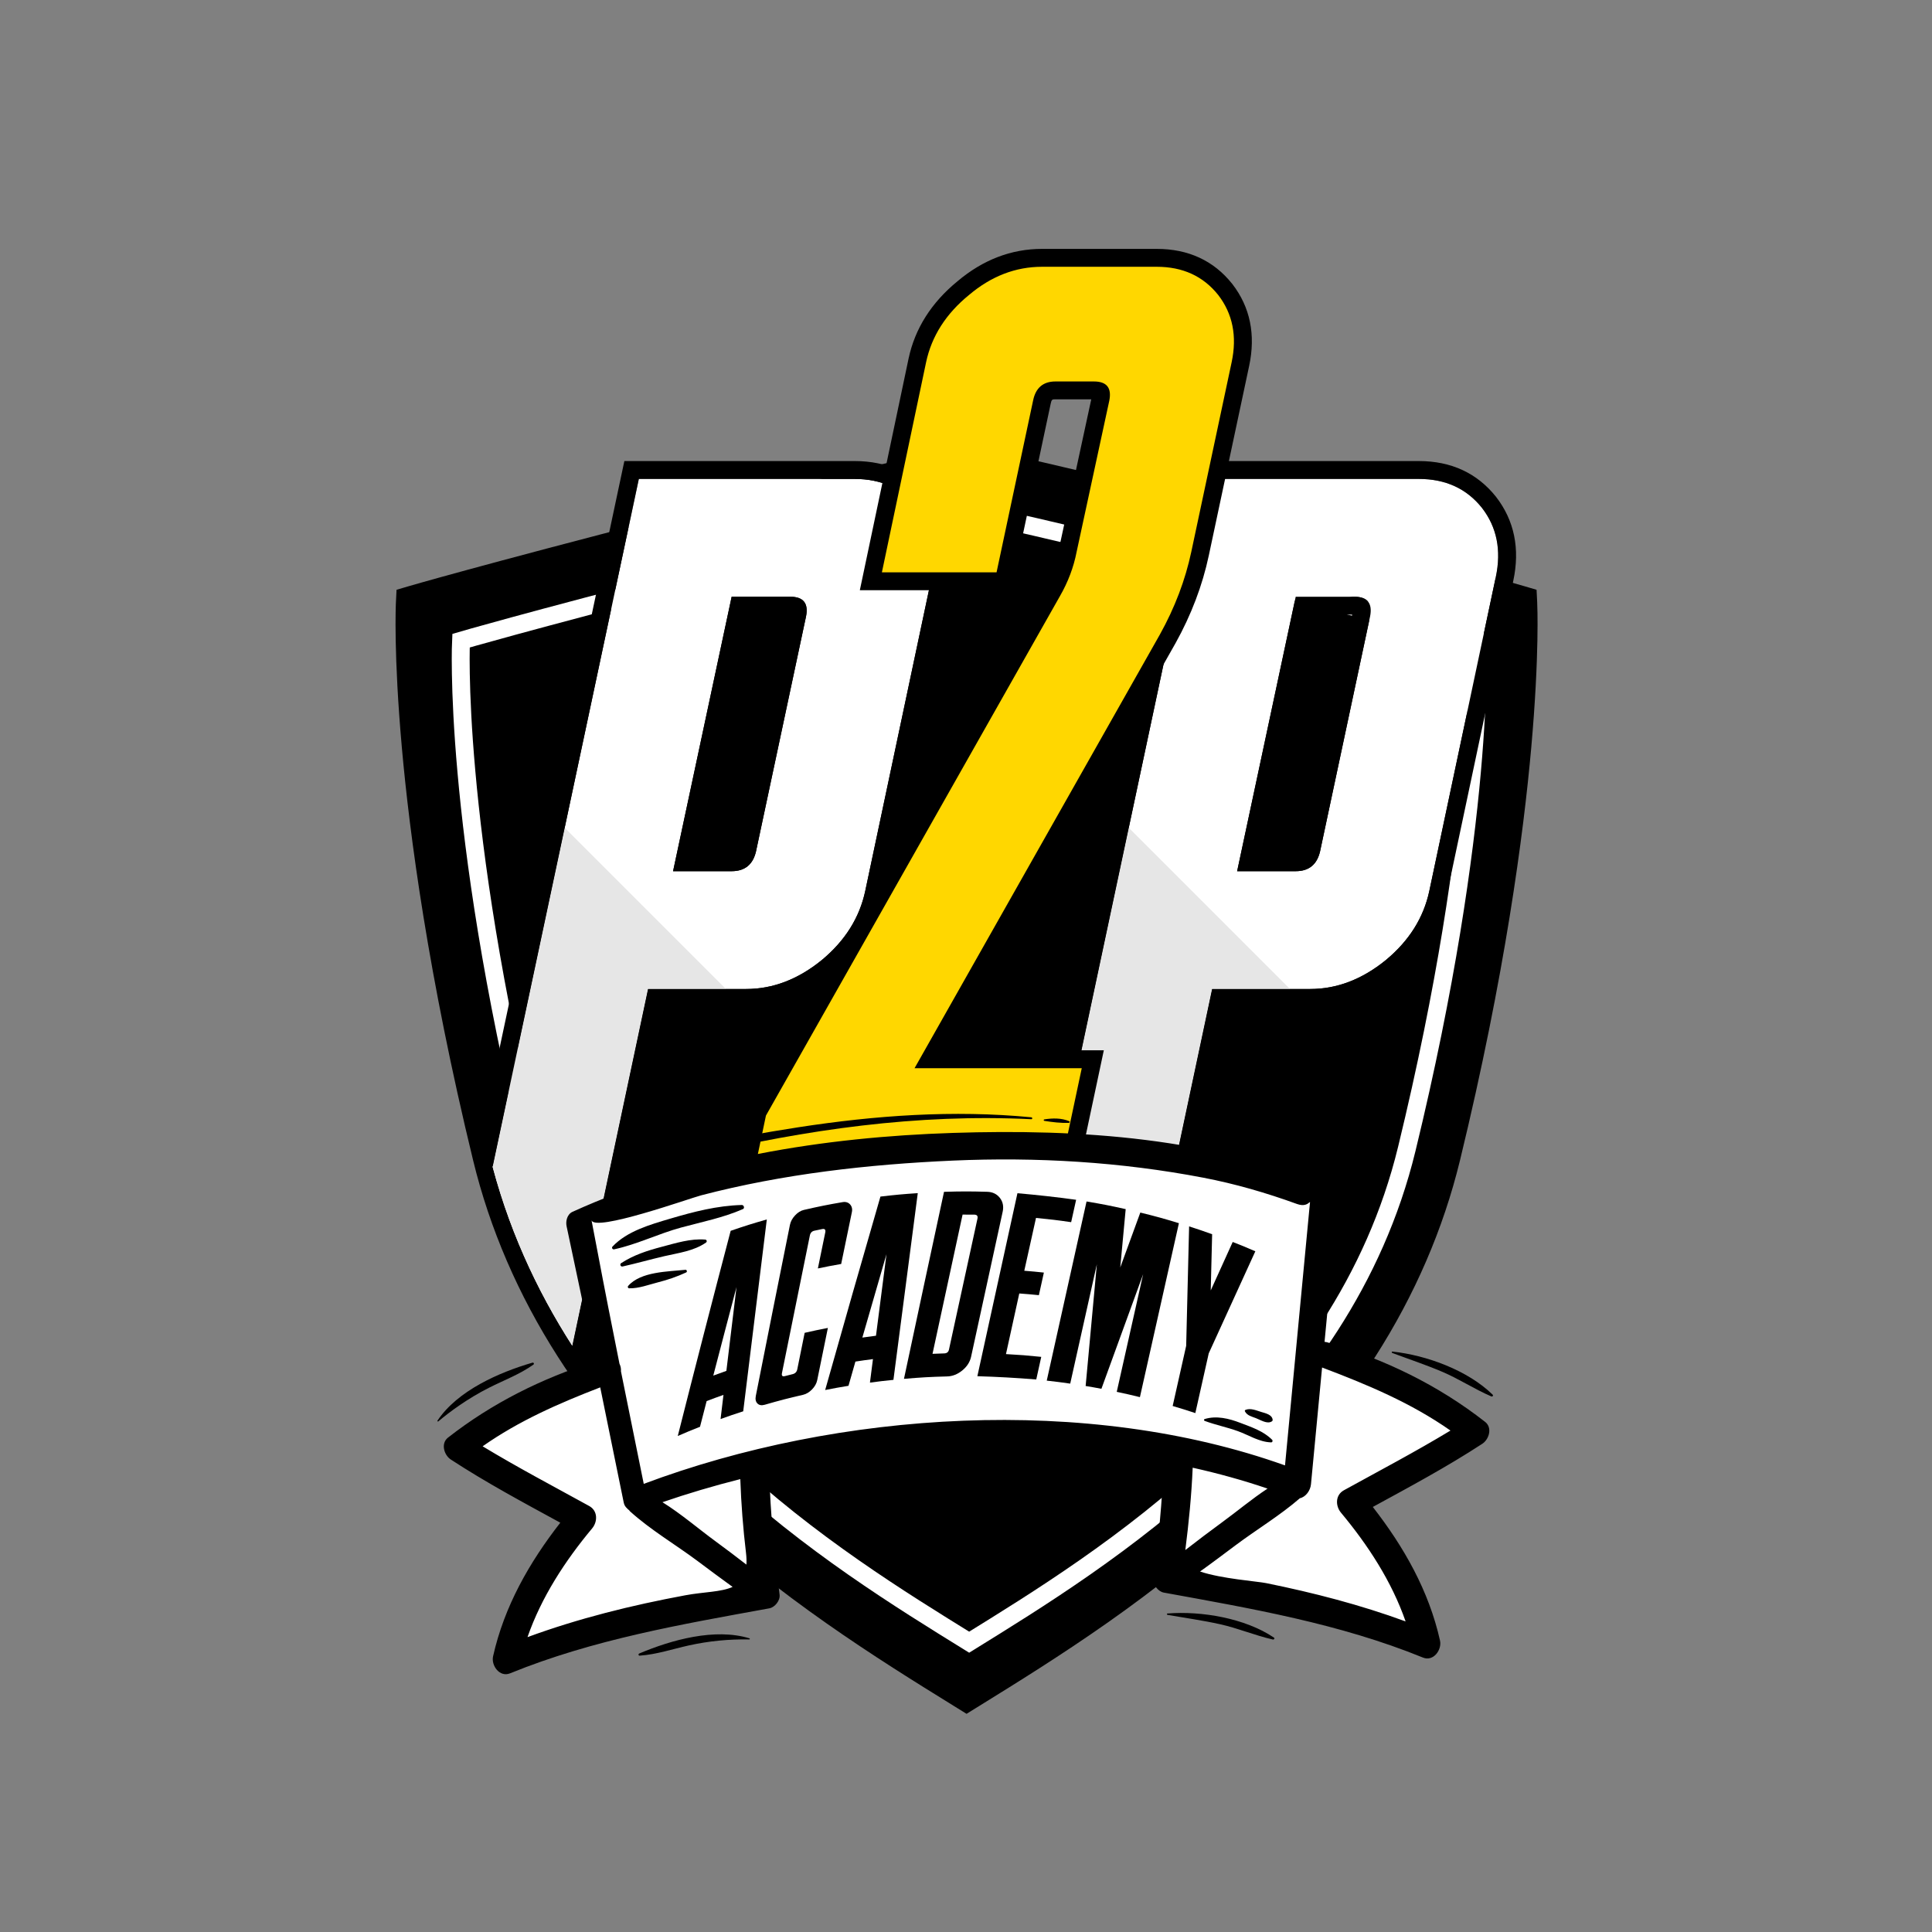 <?xml version="1.0" encoding="utf-8"?>
<!-- Generator: Adobe Illustrator 27.8.1, SVG Export Plug-In . SVG Version: 6.00 Build 0)  -->
<svg version="1.1" id="Layer_1" xmlns="http://www.w3.org/2000/svg" xmlns:xlink="http://www.w3.org/1999/xlink" x="0px" y="0px"
	 viewBox="0 0 1080 1080" style="enable-background:new 0 0 1080 1080;" xml:space="preserve">
<rect x="0" y="0" width="1080" height="1080" fill="#808080" stroke="none"/>
<style type="text/css">
	.st0{fill:none;stroke:#FFFFFF;stroke-width:10;stroke-miterlimit:10;}
	.st1{clip-path:url(#SVGID_00000160870885743649506670000010039578547888910743_);}
	.st2{fill:#FFFFFF;}
	.st3{clip-path:url(#SVGID_00000069400311300223986530000005980767318785365139_);}
	.st4{fill:#E6E6E6;}
	.st5{clip-path:url(#SVGID_00000075860947563767296460000004523999291187187866_);}
	.st6{fill:#FFD700;}
</style>
<g>
	<g>
		<path d="M535.51,949.18c-41.2-25.5-97.63-60.42-148.94-109.21c-28.12-26.74-51.84-55.09-70.52-84.26
			c-21.83-34.11-37.55-70.53-46.72-108.25c-48-197.46-43.08-309.33-43.02-310.44l0.18-3.55l3.41-1
			c0.38-0.11,38.69-11.34,144.22-38.53c111.76-28.8,164.69-39.54,165.21-39.65l0.99-0.2l0.99,0.2c0.52,0.1,53.45,10.84,165.21,39.65
			c105.53,27.2,143.84,38.42,144.22,38.53l3.41,1l0.18,3.55c0.05,1.11,4.98,112.98-43.02,310.44
			c-9.17,37.73-24.89,74.15-46.72,108.25c-18.68,29.18-42.4,57.53-70.52,84.26c-51.3,48.79-107.73,83.71-148.94,109.21l-4.8,2.97
			L535.51,949.18z"/>
		<path d="M540.31,259.2c0,0,52.03,10.48,164.95,39.59c106.67,27.49,144.06,38.49,144.06,38.49s5.5,109.97-42.89,309.01
			C767.36,806.96,621.68,895.9,540.31,946.27c-81.37-50.37-227.06-139.31-266.12-299.99C225.8,447.24,231.3,337.27,231.3,337.27
			s37.39-11,144.05-38.49C488.28,269.68,540.31,259.2,540.31,259.2 M540.31,249l-1.98,0.4c-0.52,0.11-53.58,10.87-165.47,39.71
			c-105.61,27.22-144.01,38.47-144.38,38.58l-6.81,2l-0.35,7.09c-0.06,1.15-1.36,28.79,3.33,81.25
			c4.29,48.12,14.69,127.2,39.83,230.62c9.3,38.26,25.24,75.2,47.37,109.77c18.9,29.52,42.88,58.18,71.29,85.19
			c51.68,49.14,108.36,84.22,149.75,109.83l2.16,1.34l5.26,3.26l5.26-3.26l2.16-1.34c41.39-25.61,98.07-60.69,149.75-109.83
			c28.41-27.01,52.39-55.68,71.29-85.19c22.13-34.57,38.07-71.51,47.37-109.77c25.14-103.42,35.54-182.49,39.83-230.62
			c4.68-52.46,3.38-80.1,3.33-81.25l-0.35-7.09l-6.81-2c-0.38-0.11-38.77-11.36-144.38-38.58
			c-111.89-28.84-164.95-39.6-165.47-39.71L540.31,249L540.31,249z"/>
	</g>
	<path class="st0" d="M541.76,286.38c0,0,47.83,9.64,151.64,36.39c98.06,25.27,132.43,35.38,132.43,35.38s5.05,101.09-39.42,284.06
		c-35.91,147.71-169.83,229.47-244.64,275.78c-74.81-46.3-208.73-128.07-244.64-275.78c-44.48-182.97-39.42-284.06-39.42-284.06
		s34.37-10.11,132.43-35.38C493.93,296.02,541.76,286.38,541.76,286.38z"/>
	<g>
		<defs>
			<path id="SVGID_1_" d="M543.07,137.73c0,0,23.35-7.03,139.87-2.45c187.39,7.36,165.76,200.83,165.76,200.83
				s5.5,109.97-42.89,309.01C766.75,805.8,621.07,894.74,539.69,945.11c-81.37-50.37-227.06-139.31-266.12-299.99
				c-48.39-199.04-42.89-309.01-42.89-309.01s1.14-89.91,107.81-117.4C451.42,189.61,543.07,137.73,543.07,137.73z"/>
		</defs>
		<clipPath id="SVGID_00000037670162347795438270000002238942731489056941_">
			<use xlink:href="#SVGID_1_"  style="overflow:visible;"/>
		</clipPath>
		<g style="clip-path:url(#SVGID_00000037670162347795438270000002238942731489056941_);">
			<g>
				<g>
					<g>
						<path class="st2" d="M477.79,267.73c14.96,0,26.73,5.4,35.32,16.19c8.34,10.8,10.91,23.67,7.73,38.63l-37.16,175.49
							c-3.19,14.96-11.28,27.84-24.28,38.63c-13.25,10.79-27.35,16.19-42.31,16.19h-54.82l-51.14,240.98h-65.85l111.84-526.11
							H477.79z M409,487c7.36,0,11.89-3.68,13.61-11.04l27.96-131.34c1.47-7.36-1.47-11.04-8.83-11.04H409L376.25,487H409z"/>
					</g>
				</g>
				<g>
					<defs>
						<polyline id="SVGID_00000163044605666071480490000006410549787961257644_" points="646.89,793.96 120.54,793.96 
							120.54,267.61 						"/>
					</defs>
					<clipPath id="SVGID_00000181060923016179207030000014459916147676294536_">
						<use xlink:href="#SVGID_00000163044605666071480490000006410549787961257644_"  style="overflow:visible;"/>
					</clipPath>
					<g style="clip-path:url(#SVGID_00000181060923016179207030000014459916147676294536_);">
						<g>
							<path class="st4" d="M477.79,267.73c14.96,0,26.73,5.4,35.32,16.19c8.34,10.8,10.91,23.67,7.73,38.63l-37.16,175.49
								c-3.19,14.96-11.28,27.84-24.28,38.63c-13.25,10.79-27.35,16.19-42.31,16.19h-54.82l-51.14,240.98h-65.85l111.84-526.11
								H477.79z M409,487c7.36,0,11.89-3.68,13.61-11.04l27.96-131.34c1.47-7.36-1.47-11.04-8.83-11.04H409L376.25,487H409z"/>
						</g>
					</g>
				</g>
				<g>
					<g>
						<path d="M477.79,267.73c14.96,0,26.73,5.4,35.32,16.19c8.34,10.8,10.91,23.67,7.73,38.63l-37.16,175.49
							c-3.19,14.96-11.28,27.84-24.28,38.63c-13.25,10.79-27.35,16.19-42.31,16.19h-54.82l-51.14,240.98h-65.85l111.84-526.11
							H477.79 M376.25,487H409c7.36,0,11.89-3.68,13.61-11.04l27.96-131.34c1.47-7.36-1.47-11.04-8.83-11.04H409L376.25,487
							 M477.79,257.73H357.12h-8.1l-1.68,7.92L235.49,791.76l-2.57,12.08h12.35h65.85h8.1l1.68-7.92l49.46-233.05h46.72
							c17.25,0,33.61-6.2,48.63-18.44l0.04-0.03l0.04-0.03c14.71-12.21,24.02-27.1,27.67-44.24l37.16-175.51
							c3.81-17.88,0.58-33.63-9.59-46.81l-0.04-0.06l-0.05-0.06C510.4,264.45,495.88,257.73,477.79,257.73L477.79,257.73z
							 M417.09,343.59h23.48l-27.72,130.19c-0.73,3.08-1.52,3.22-3.85,3.22h-20.38L417.09,343.59L417.09,343.59z"/>
					</g>
				</g>
			</g>
			<g>
				<g>
					<g>
						<path class="st2" d="M793.11,267.73c14.96,0,26.73,5.4,35.32,16.19c8.34,10.8,10.91,23.67,7.73,38.63L799,498.04
							c-3.19,14.96-11.28,27.84-24.28,38.63c-13.25,10.79-27.35,16.19-42.31,16.19h-54.82l-51.14,240.98h-65.85l111.84-526.11
							H793.11z M724.31,487c7.36,0,11.89-3.68,13.61-11.04l27.96-131.34c1.47-7.36-1.47-11.04-8.83-11.04h-32.74L691.57,487H724.31z
							"/>
					</g>
				</g>
				<g>
					<defs>
						<polyline id="SVGID_00000130645081273653667490000015173384018140318608_" points="962.21,793.96 435.86,793.96 
							435.86,267.61 						"/>
					</defs>
					<clipPath id="SVGID_00000168102187833598620040000014881245776629333140_">
						<use xlink:href="#SVGID_00000130645081273653667490000015173384018140318608_"  style="overflow:visible;"/>
					</clipPath>
					<g style="clip-path:url(#SVGID_00000168102187833598620040000014881245776629333140_);">
						<g>
							<path class="st4" d="M793.11,267.73c14.96,0,26.73,5.4,35.32,16.19c8.34,10.8,10.91,23.67,7.73,38.63L799,498.04
								c-3.19,14.96-11.28,27.84-24.28,38.63c-13.25,10.79-27.35,16.19-42.31,16.19h-54.82l-51.14,240.98h-65.85l111.84-526.11
								H793.11z M724.31,487c7.36,0,11.89-3.68,13.61-11.04l27.96-131.34c1.47-7.36-1.47-11.04-8.83-11.04h-32.74L691.57,487H724.31
								z"/>
						</g>
					</g>
				</g>
				<g>
					<g>
						<path d="M793.11,267.73c14.96,0,26.73,5.4,35.32,16.19c8.34,10.8,10.91,23.67,7.73,38.63L799,498.04
							c-3.19,14.96-11.28,27.84-24.28,38.63c-13.24,10.79-27.35,16.19-42.31,16.19h-54.82l-51.14,240.98h-65.85l111.84-526.11
							H793.11 M691.57,487h32.74c7.36,0,11.89-3.68,13.61-11.04l27.96-131.34c1.47-7.36-1.47-11.04-8.83-11.04h-32.74L691.57,487
							 M793.11,257.73H672.44h-8.1l-1.68,7.92L550.81,791.76l-2.57,12.08h12.35h65.85h8.1l1.68-7.92l49.46-233.05h46.72
							c17.25,0,33.61-6.2,48.63-18.44l0.04-0.03l0.04-0.03c14.71-12.21,24.02-27.1,27.67-44.24l37.16-175.51
							c3.81-17.88,0.58-33.63-9.59-46.81l-0.04-0.06l-0.05-0.06C825.71,264.45,811.2,257.73,793.11,257.73L793.11,257.73z
							 M732.4,343.59h23.48l-27.72,130.19c-0.73,3.08-1.52,3.22-3.85,3.22h-20.38L732.4,343.59L732.4,343.59z"/>
					</g>
				</g>
			</g>
			<g>
				<g>
					<path class="st6" d="M414.12,666.23l9.3-44.39l164.75-291.1c4.26-7.4,7.2-15.19,8.75-23.2l18.28-84.61
						c0.44-2.22,0.23-3.49-0.1-3.88c-0.3-0.37-1.43-0.8-3.61-0.8h-21.49c-3.77,0-6.51,1.14-7.63,6.72l-21.27,99.99h-74.31
						l25.98-123.49c3.33-15.64,11.98-29.25,25.73-40.45c13.21-11.18,28.03-16.88,43.98-16.88h64.1c16.09,0,28.97,5.94,38.29,17.64
						c9.06,11.73,11.9,25.76,8.5,41.76l-22.56,106c-3.44,16.17-9.51,32.18-18.07,47.58L519.81,592.13h91.07l-15.73,74.1H414.12z"/>
					<path d="M646.6,149.13c14.56,0,26.02,5.25,34.38,15.76c8.11,10.51,10.62,23.04,7.52,37.6l-22.56,106
						c-3.35,15.76-9.19,31.16-17.55,46.2L511.24,597.13h93.47l-13.61,64.1H420.28l7.88-37.6L592.53,333.2
						c4.53-7.88,7.64-16.11,9.31-24.71l18.26-84.51c1.43-7.16-1.43-10.74-8.59-10.74h-21.49c-6.93,0-11.1,3.58-12.53,10.74
						l-20.41,95.97h-64.1l24.71-117.46c3.1-14.56,11.1-27.09,23.99-37.6c12.41-10.5,26.02-15.76,40.82-15.76H646.6 M646.6,139.13
						h-64.1c-17.14,0-33.02,6.08-47.21,18.06c-14.61,11.93-23.82,26.47-27.38,43.21l-24.72,117.48l-2.54,12.06h12.32h64.1h8.1
						l1.68-7.92l20.41-95.97l0.01-0.06l0.01-0.06c0.54-2.71,0.92-2.71,2.73-2.71h20.01l-17.97,83.15l-0.02,0.1l-0.02,0.1
						c-1.45,7.47-4.2,14.74-8.16,21.63l-0.02,0.03l-0.02,0.03L419.45,618.7l-0.77,1.35l-0.32,1.52l-7.88,37.6l-2.52,12.05h12.31
						h170.82h8.1l1.68-7.92l13.61-64.1l2.56-12.08H604.7h-76.32l128.71-227.52l0.02-0.03l0.02-0.03
						c8.8-15.84,15.05-32.31,18.59-48.97l22.56-106c3.73-17.49,0.57-32.9-9.39-45.79l-0.05-0.06l-0.05-0.06
						C678.49,145.71,664.29,139.13,646.6,139.13L646.6,139.13z"/>
				</g>
			</g>
		</g>
	</g>
	<g>
		<g>
			<polygon class="st2" points="342.13,673.6 453.86,648.14 597.99,641.87 673.03,648.14 740.83,669.12 732.3,755.83 810.83,790.35 
				822.04,802.72 758.02,835.41 773.57,866.49 795.98,911.94 759.85,906.38 653.99,881.07 658.11,811.11 590.72,802.72 
				490.06,802.72 421.47,820.09 427.64,893.42 330.69,911.94 283.6,926.34 308.06,874.64 325.44,850.74 260.4,806.31 310.81,779.18 
				342.13,764.44 321.25,686 			"/>
			<g>
				<g>
					<path d="M830.2,794.85c-26.36-20.63-56.01-34.93-88.06-44.43c-0.6-0.18-1.17-0.27-1.71-0.32c2.51-26.38,5.03-52.77,7.54-79.15
						c0.23-2.41-1.59-5.74-3.85-6.72c-66.08-28.46-140.35-33.22-211.45-30.92c-71.92,2.32-146.76,14.16-212.62,44.1
						c-3.01,1.37-3.94,5.2-3.31,8.12c5.39,25.16,10.65,50.36,15.85,75.56c-29.78,9.48-57.43,23.21-82.16,42.55
						c-4.17,3.26-2.2,9.77,1.57,12.24c19.77,12.93,40.51,24.02,61.21,35.32c-17.37,22.28-31.35,46.84-37.58,74.69
						c-1.15,5.13,3.66,11.9,9.51,9.51c46.7-19,95.56-27.34,144.91-36.33c3.09-0.56,6.15-4.37,5.75-7.56
						c-2.82-22.82-5.26-45.53-5.75-68.53c71.13-15.77,149.05-18.99,220.38-5.87c-0.62,22-2.93,43.75-5.63,65.6
						c-0.39,3.19,2.66,7,5.75,7.56c49.35,8.99,98.21,17.33,144.91,36.33c5.85,2.38,10.66-4.38,9.51-9.51
						c-6.22-27.85-20.21-52.41-37.57-74.69c20.7-11.3,41.44-22.4,61.21-35.32C832.4,804.61,834.37,798.11,830.2,794.85z
						 M294.88,915.16c7.76-22.33,21.01-42.64,36.11-60.76c3.18-3.82,3.21-9.88-1.62-12.53c-19.96-10.99-40.1-21.59-59.58-33.38
						c20.32-14.26,42.54-23.98,65.74-32.94c4.4,21.47,8.79,42.94,13.14,64.41c0.29,1.46,1.01,2.44,1.84,3.2
						c0.35,0.41,0.74,0.77,1.19,1.06c0.15,0.18,0.23,0.4,0.42,0.57c11.36,10.32,25.34,18.53,37.65,27.7
						c6.57,4.89,13.11,9.83,19.76,14.6c-6.4,2.92-16.03,2.76-26.36,4.67C353.02,897.36,323.56,904.64,294.88,915.16z M417.03,868.17
						c0.29,2.46,0.33,4.56,0.22,6.46c-5.65-4.37-11.34-8.69-17.12-12.92c-9.55-6.99-19.36-15.45-29.81-21.97
						c14.07-4.84,28.6-9.15,43.51-12.91C414.33,840.68,415.37,854.38,417.03,868.17z M359.86,829.49
						c-4.25-20.96-8.53-41.93-12.74-62.9c0.12-1.47-0.18-2.95-0.82-4.22c-4.2-20.96-8.36-41.94-12.32-62.94
						c-1.09-5.8-2.22-11.6-3.33-17.41c1.33,6.99,55.04-12.19,61.29-13.82c45.87-11.98,93.45-17.32,140.71-19.42
						c46.8-2.07,94.03,0.74,140.05,9.57c17.82,3.41,35.24,8.48,52.28,14.67c7.88,2.86,7.75-5.49,6.98,2.59
						c-0.41,4.21-0.81,8.42-1.2,12.64c-4.16,43.64-8.29,87.28-12.43,130.92C607.72,779.65,468.67,788.65,359.86,829.49z
						 M708.57,832.13c-8.78,5.77-17.09,12.77-25.24,18.71c-7.01,5.11-13.89,10.35-20.73,15.65c1.95-15.34,3.46-30.6,4.12-46.03
						C681.03,823.64,695.01,827.52,708.57,832.13z M670.84,878.48c6.75-4.82,13.37-9.82,20-14.78
						c11.67-8.72,24.77-16.59,35.79-26.17c3.39-0.75,5.88-4.38,6.21-7.78c2.08-21.77,4.14-43.54,6.21-65.31
						c25.39,9.61,49.69,19.76,71.77,35.25c-19.48,11.79-39.63,22.39-59.58,33.38c-4.83,2.66-4.8,8.71-1.62,12.53
						c15.1,18.12,28.35,38.43,36.12,60.78c-25.39-9.3-51.3-16-77.95-21.41C702.9,883.97,682.7,882.53,670.84,878.48z"/>
				</g>
				<g>
					<path d="M414.67,673.6c-13.71,0.35-26.95,3.78-40.05,7.65c-11.08,3.27-24.07,6.96-32.21,15.57c-0.66,0.7,0,1.76,0.9,1.56
						c12.71-2.72,24.84-8.76,37.46-12.18c11.66-3.16,23.41-5.46,34.52-10.3C416.44,675.39,415.82,673.57,414.67,673.6z"/>
				</g>
				<g>
					<path d="M394.21,692.94c-8.18-0.67-16.38,1.95-24.23,4.02c-8.16,2.15-15.6,4.53-22.72,9.12c-0.99,0.64-0.36,2.14,0.8,1.89
						c7.84-1.75,15.54-3.96,23.36-5.77c7.96-1.84,16.41-2.85,23.24-7.6C395.39,694.07,395.1,693.01,394.21,692.94z"/>
				</g>
				<g>
					<path d="M383.19,709.83c-9.8,1.02-25.02,0.97-32.03,9c-0.45,0.51-0.16,1.33,0.55,1.34c5.37,0.14,10.92-2.02,16.1-3.34
						c5.51-1.4,10.61-3.15,15.77-5.53C384.28,710.98,383.96,709.75,383.19,709.83z"/>
				</g>
				<g>
					<path d="M693.29,795.37c-6.28-2.42-13.3-4.14-19.87-2.12c-0.54,0.17-0.49,0.86,0,1.04c6.07,2.27,12.47,3.52,18.58,5.74
						c6.25,2.26,11.79,6.04,18.55,6.27c0.74,0.02,1.08-0.92,0.59-1.43C706.34,799.98,699.57,797.78,693.29,795.37z"/>
				</g>
				<g>
					<path d="M702.13,792.78c2.46,0.95,6.33,3.5,8.86,1.76c0.37-0.25,0.47-0.57,0.41-1c-0.37-2.74-3.92-3.52-6.16-4.19
						c-2.77-0.82-6.16-2.4-9-1.21c-0.33,0.14-0.49,0.46-0.32,0.8C697.14,791.34,699.8,791.88,702.13,792.78z"/>
				</g>
				<g>
					<path d="M389.44,645.88c61.29-14.41,123.03-23.37,187.07-20.23c0.71,0.03,0.68-1.02,0-1.08c-43.66-4.19-87.12-1.07-130.37,5.6
						c-19.03,2.94-38.5,6.42-57.63,11.11"/>
				</g>
				<g>
					<path d="M597.49,627.7c0.44-0.02,0.73-0.71,0.25-0.92c-4.37-1.88-9.37-1.77-14-1.03c-0.4,0.06-0.4,0.74,0,0.81
						C588.2,627.28,592.99,627.86,597.49,627.7z"/>
				</g>
				<g>
					<path d="M561.82,820.67c-38.84-1.55-82.2-0.59-119.71,10.77c-0.39,0.12-0.33,0.76,0.1,0.73c39.95-2.74,79.5-8.3,119.61-10.22
						C562.64,821.91,562.64,820.7,561.82,820.67z"/>
				</g>
				<g>
					<path d="M806.07,766.77c9.51,4.02,18.12,9.77,27.59,13.83c0.61,0.26,1.28-0.44,0.75-0.97c-13.87-13.59-36.99-22.08-56.04-24.09
						c-0.47-0.05-0.49,0.63-0.1,0.77C787.55,759.78,796.94,762.9,806.07,766.77z"/>
				</g>
				<g>
					<path d="M681.91,907.93c10.08,2.22,19.6,6.3,29.65,8.57c0.65,0.14,1.18-0.67,0.56-1.09c-16.12-10.83-40.4-14.96-59.5-13.46
						c-0.47,0.04-0.37,0.71,0.04,0.78C662.43,904.43,672.23,905.79,681.91,907.93z"/>
				</g>
				<g>
					<path d="M273.28,775.8c8.42-4.26,17.19-7.5,24.92-12.98c0.59-0.42,0.09-1.27-0.57-1.08c-18.78,5.48-41.83,15.62-53.06,32.37
						c-0.19,0.28,0.13,0.72,0.43,0.47C251.29,789.27,261.39,781.81,273.28,775.8z"/>
				</g>
				<g>
					<path d="M385.09,919.8c-9.21,2.03-18.05,5.07-27.51,5.72c-0.72,0.05-0.87-0.93-0.24-1.2c18.01-7.63,42.28-14.37,61.57-8.5
						c0.32,0.1,0.35,0.64-0.04,0.63C407.41,916.26,396.29,917.33,385.09,919.8z"/>
				</g>
			</g>
		</g>
		<g>
			<g>
				<path d="M428.65,681.68c-4.42,35.75-8.82,71.5-13.19,107.25c-5.08,1.64-7.62,2.5-12.66,4.32c0.65-5.4,0.97-8.1,1.62-13.5
					c-3.78,1.34-5.66,2.03-9.41,3.47c-1.48,5.74-2.22,8.61-3.7,14.36c-5,1.97-7.48,3-12.43,5.14
					c9.68-38.28,19.53-76.51,29.57-114.69C416.48,685.27,420.52,684.01,428.65,681.68z M398.73,768.97
					c2.92-1.09,4.38-1.61,7.32-2.64c1.88-15.61,3.77-31.23,5.66-46.84C407.34,735.97,403.03,752.47,398.73,768.97z"/>
				<path d="M471.02,672c1.8-0.31,3.18,0.19,4.16,1.25c0.99,1.08,1.41,2.54,1.02,4.38c-2,9.65-3.99,19.29-5.98,28.94
					c-5.22,0.91-7.82,1.41-13.02,2.5c1.65-8.08,2.48-12.12,4.14-20.19c0.29-1.5-0.29-2.11-1.74-1.82c-1.74,0.35-2.61,0.53-4.35,0.91
					c-1.4,0.3-2.25,1.21-2.54,2.72c-5.23,25.63-10.42,51.26-15.59,76.9c-0.29,1.47,0.26,2.02,1.65,1.66
					c1.73-0.45,2.59-0.66,4.32-1.09c1.44-0.36,2.31-1.26,2.6-2.72c1.65-8.16,2.47-12.24,4.12-20.38c5.18-1.18,7.78-1.73,12.98-2.74
					c-1.99,9.74-3.98,19.48-5.96,29.21c-0.39,1.86-1.35,3.58-2.9,5.17c-1.55,1.59-3.21,2.58-4.99,3c-8.62,1.99-12.91,3.1-21.43,5.56
					c-1.76,0.51-3.12,0.26-4.07-0.68c-0.97-0.95-1.31-2.37-0.93-4.27c6.3-31.87,12.66-63.74,19.07-95.59
					c0.38-1.88,1.32-3.63,2.81-5.24c1.54-1.67,3.2-2.72,4.98-3.13C458,674.37,462.33,673.5,471.02,672z"/>
				<path d="M513.04,666.97c-4.55,34.79-9.08,69.59-13.61,104.38c-5.26,0.53-7.89,0.84-13.13,1.54c0.67-5.26,1.01-7.89,1.69-13.15
					c-3.93,0.51-5.89,0.79-9.81,1.39c-1.55,5.41-2.32,8.12-3.87,13.54c-5.23,0.86-7.84,1.33-13.04,2.36
					c10.17-36.08,20.47-72.13,30.9-108.14C500.5,667.92,504.67,667.53,513.04,666.97z M482.06,747.71c3.04-0.44,4.57-0.65,7.62-1.03
					c1.95-15.2,3.91-30.4,5.87-45.6C491.02,716.62,486.52,732.16,482.06,747.71z"/>
				<path d="M551.88,666.22c3,0.09,5.38,1.25,7.08,3.44c1.67,2.17,2.18,4.75,1.55,7.65c-5.92,27.07-11.82,54.15-17.69,81.23
					c-0.69,2.98-2.36,5.49-4.94,7.58c-2.6,2.11-5.41,3.23-8.41,3.31c-9.67,0.26-14.51,0.53-24.15,1.36
					c7.42-34.86,14.88-69.71,22.39-104.55C537.37,665.95,542.21,665.94,551.88,666.22z M527.84,756.56
					c1.47-0.05,2.36-0.76,2.65-2.17c5.29-24.41,10.6-48.81,15.93-73.21c0.3-1.44-0.3-2.17-1.77-2.19c-2.63-0.03-3.94-0.03-6.56-0.02
					c-5.62,25.94-11.23,51.88-16.81,77.83C523.91,756.69,525.22,756.64,527.84,756.56z"/>
				<path d="M601.56,670.69c-1.11,5-1.67,7.5-2.78,12.51c-7.84-1.14-11.78-1.61-19.65-2.37c-2.18,9.84-4.37,19.69-6.55,29.53
					c4.39,0.35,6.58,0.55,10.95,1.02c-1.12,5.05-1.67,7.58-2.79,12.63c-4.38-0.44-6.57-0.63-10.96-0.95
					c-2.48,11.3-4.96,22.59-7.44,33.89c7.9,0.43,11.84,0.74,19.72,1.55c-1.12,5.05-1.67,7.58-2.79,12.64
					c-11.01-0.9-21.87-1.51-32.92-1.83c7.43-34.1,14.9-68.2,22.4-102.29C579.78,667.98,590.6,669.18,601.56,670.69z"/>
				<path d="M659.02,683.77c-7.27,32.41-14.54,64.82-21.8,97.24c-5.16-1.27-7.75-1.86-12.95-2.96c4.91-21.92,9.83-43.84,14.75-65.76
					c-7.81,21.34-15.58,42.69-23.32,64.05c-3.52-0.66-5.28-0.98-8.82-1.56c2.09-22.69,4.18-45.38,6.27-68.07
					c-4.97,22.24-9.94,44.49-14.89,66.74c-5.24-0.75-7.86-1.09-13.12-1.67c7.4-33.39,14.82-66.77,22.25-100.15
					c8.78,1.47,13.16,2.33,21.88,4.28c-1.01,10.87-2.03,21.74-3.04,32.61c3.73-10.23,7.46-20.46,11.21-30.69
					C646.12,679.96,650.44,681.15,659.02,683.77z"/>
				<path d="M701.74,699.48c-8.72,19-17.4,38.03-26.05,57.06c-2.5,11.13-5,22.26-7.49,33.39c-5.05-1.67-7.58-2.47-12.67-3.97
					c2.52-11.21,5.04-22.43,7.55-33.64c0.54-22.25,1.09-44.51,1.64-66.76c5.17,1.66,7.75,2.54,12.87,4.38
					c-0.26,10.47-0.52,20.94-0.78,31.42c4.08-9.04,8.17-18.07,12.28-27.09C694.18,696.26,696.71,697.3,701.74,699.48z"/>
			</g>
		</g>
	</g>
</g>
</svg>
